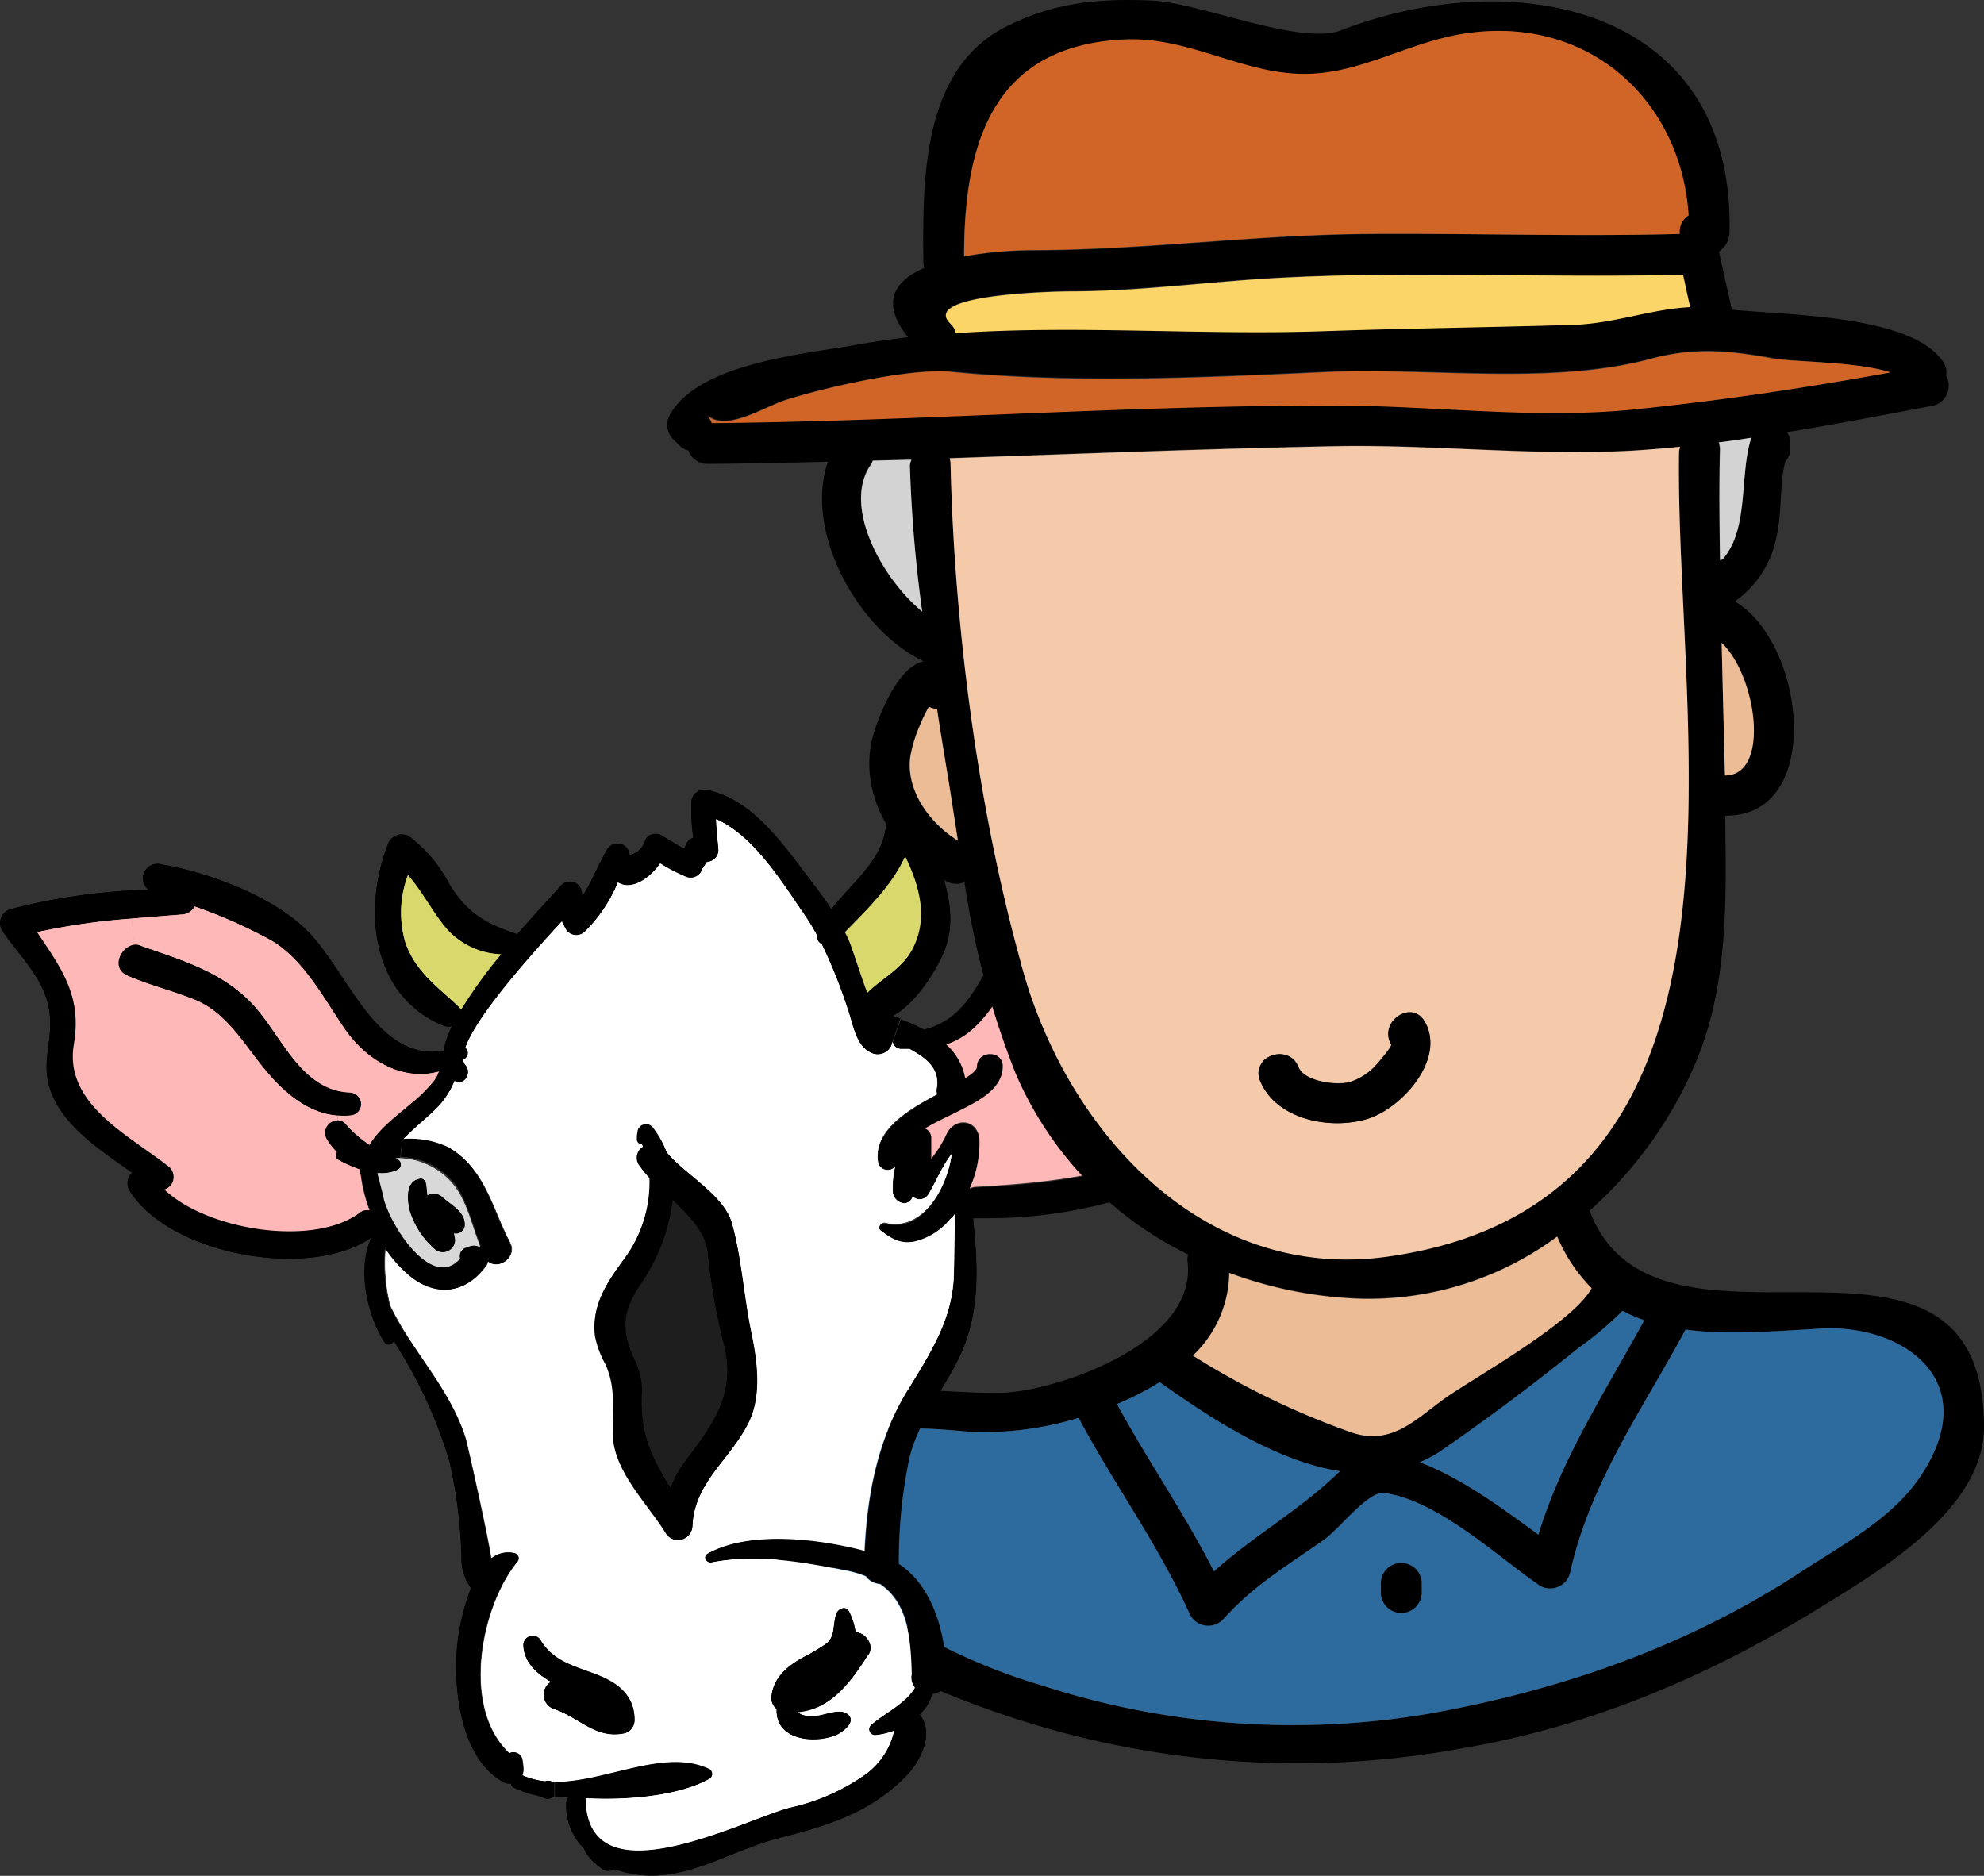 <svg xmlns="http://www.w3.org/2000/svg" viewBox="0 0 209.48 198.07"><rect x="0" y="0" width="209.48" height="198.07" fill="#333333" stroke="none"/><defs><style>.cls-1{fill:#ffb8b8;}.cls-2{fill:#fff;}.cls-3{fill:#d8d86c;}.cls-4{fill:#1e1e1e;}.cls-5{fill:#d8d8d8;}.cls-6{fill:#2d6a9d;}.cls-7{fill:#d16528;}.cls-8{fill:#d3d3d3;}.cls-9{fill:#ecbc97;}.cls-10{fill:#fcd568;}.cls-11{fill:#f4caaa;}</style></defs><g id="Layer_2" data-name="Layer 2"><g id="Layer_1-2" data-name="Layer 1"><path d="M141.89,94.31a1.54,1.54,0,0,1-.21,1.86c-3.07,3.57-3.79,7.38-4.24,12a17.38,17.38,0,0,1-1.58,6.46,20.28,20.28,0,0,1-8.26,8.21,49.61,49.61,0,0,1-23.09,5.79l-1.38,0a2.58,2.58,0,0,1-.4,0l-1.91-.07c0-.1,0-.2,0-.3-.16.2-.32.41-.5.61a6.94,6.94,0,0,1-3.69,2.35c-1.5.33-2.49-.26-3.63-1.14-.44-.31,0-1,.48-.86,3.91,1,6.49-3.63,7-7.23a4.08,4.08,0,0,0-.25.33l-1.47-.52a12.21,12.21,0,0,0,1.14-1.95c.87-1.89,3.35-1.62,3.49.57a11.69,11.69,0,0,1-1,5.06.2.2,0,0,0,0,.07,1.51,1.51,0,0,1,.64-.16c8.39-.42,17.76-1.46,24.82-6.46,5.26-3.73,6.31-8.06,6.91-14.34a17.46,17.46,0,0,1,3.36-8.75c-.64-.36-1.33-.8-1.6-1a2.08,2.08,0,0,1-.73-2.38,4.05,4.05,0,0,0,.3-1.53,1.75,1.75,0,0,1,.12-.61l.71-2.56c1.44.35,2.49,1.1,2.51,2.62,0,.61-.3,1.22-.32,1.86a3.38,3.38,0,0,1,0,.39A6.18,6.18,0,0,1,141.89,94.31Z"/><path d="M137,87.68l-.71,2.56a2.61,2.61,0,0,1-1.4.31,36.18,36.18,0,0,1-7,0,1.53,1.53,0,0,1-1.18-1.45c-7.81,1.09-14.81,6.15-19.05,12.79-2.65,4.13-4.25,7.26-7.74,8.42a6.27,6.27,0,0,1,2,3.56c.58-.36,1.23-.82,1.24-1.24,0-1.76,2.75-1.81,2.73,0,0,2.55-2.92,3.81-4.85,4.81-1,.52-2.25,1.06-3.36,1.74a1.09,1.09,0,0,1,.66,1.08c0,.69,0,1.42,0,2.13l.46-.64,1.47.52a11.68,11.68,0,0,0-.64,1c-.52,1-1,2-1.55,2.88a1.09,1.09,0,0,1-1.65.28c-.07.1-.12.21-.19.3-.65.85-1.88.11-1.94-.77a9.36,9.36,0,0,1,.24-2.7,1.05,1.05,0,0,1-1.78-.39c-.54-2.77,2-4.75,4.07-6.06.7-.43,1.41-.82,2.13-1.21a1.69,1.69,0,0,1,0-.78c.25-2-1.18-3.11-2.9-4-.3,0-.61,0-.94,0a.91.91,0,0,1-.84-.8l.84-2.38a16.43,16.43,0,0,1,2.44,1.07c4.59-1.17,5.68-5.14,8.35-9.2a32.87,32.87,0,0,1,6-6.71,27.34,27.34,0,0,1,16.34-6.87,1.55,1.55,0,0,1,1.59,1.52v.24C131.7,87.53,134.78,87.15,137,87.68Z"/><path class="cls-1" d="M136.55,94.76c.27.19,1,.63,1.6,1a17.46,17.46,0,0,0-3.36,8.75c-.6,6.28-1.65,10.61-6.91,14.34-7.06,5-16.43,6-24.82,6.46a1.51,1.51,0,0,0-.64.16.2.2,0,0,1,0-.07,11.69,11.69,0,0,0,1-5.06c-.14-2.19-2.62-2.46-3.49-.57a12.21,12.21,0,0,1-1.14,1.95l-.46.64c0-.71,0-1.44,0-2.13a1.09,1.09,0,0,0-.66-1.08c1.11-.68,2.34-1.22,3.36-1.74,1.93-1,4.82-2.26,4.85-4.81,0-1.76-2.7-1.71-2.73,0,0,.42-.66.88-1.24,1.24a6.27,6.27,0,0,0-2-3.56c3.49-1.16,5.09-4.29,7.74-8.42,4.24-6.64,11.24-11.7,19.05-12.79a1.53,1.53,0,0,0,1.18,1.45,36.18,36.18,0,0,0,7,0,2.61,2.61,0,0,0,1.4-.31,1.75,1.75,0,0,0-.12.61,4.05,4.05,0,0,1-.3,1.53A2.08,2.08,0,0,0,136.55,94.76ZM126,100.47a1.41,1.41,0,0,0,0-2.7c-8.28-3-15.58,8.61-18.06,14.85-.43,1.08,1.24,1.61,1.8.72,3.14-4.89,7.81-13.33,14.55-13,0,0,0,0,0,0A2,2,0,0,0,126,100.47Z"/><path d="M125.91,97.77a1.41,1.41,0,0,1,0,2.7,2,2,0,0,1-1.73-.09s0,0,0,0c-6.74-.35-11.41,8.09-14.55,13-.56.89-2.23.36-1.8-.72C110.33,106.38,117.63,94.76,125.91,97.77Z"/><path d="M102.73,128.54c.54,5.38.87,10.51-1.86,15.59-1.69,3.15-4.12,6.5-4.89,10a52.79,52.79,0,0,0-1.08,11c3.65,2.36,5,7.56,5,11.67a1.39,1.39,0,0,1-.18,1.16,1.48,1.48,0,0,1-1.28.89,4.77,4.77,0,0,1-1.34,2.18c1.54,1.89.23,4.83-1.49,6.56-3.76,3.81-8.11,5.14-13.22,6.45-6.12,1.56-11.06,5.59-17.51,3.32a1.36,1.36,0,0,1-.84.16.86.86,0,0,1-.41-.16l-.19-.14s0,0,0,0h0v0a3.46,3.46,0,0,1-.44-.34,6,6,0,0,1-.72-.7,3.6,3.6,0,0,1-.62-1,6.33,6.33,0,0,1-1.87-4.83,1.09,1.09,0,0,1,.18-.55l-1.36-.13v-1.56c5.36,0,11.66-3.64,16.38-1.33a.61.61,0,0,1,0,1c-3.43,1.93-9.18,2.28-13,2.07h-.11c.12,10.95,16.23,2.47,21.49,1a21.82,21.82,0,0,0,7.85-3.39,7.73,7.73,0,0,0,3.22-4.74,7.55,7.55,0,0,1-2,.47.62.62,0,0,1-.45-1.06c1.48-1.3,3.62-2.25,4.65-3.95a.84.84,0,0,1-.15-.26,1.34,1.34,0,0,1-.17-1.12c-.1-4.09-.47-7.56-3.36-9.57a2,2,0,0,1-1.51-.82,11.64,11.64,0,0,0-2.19-.63c-4.65-.92-9.39-1.75-14.12-.82-.54.09-.94-.63-.41-.93,4.26-2.42,11.48-1.66,16.59-.31.28-5.88,1.35-11.6,4.43-16.74,2.36-3.93,4.81-7.49,5-12.29.07-2.1,0-4.16.14-6.25Z"/><path class="cls-2" d="M100.84,128.17c0,.1,0,.2,0,.3-.1,2.09-.07,4.15-.14,6.25-.18,4.8-2.63,8.36-5,12.29-3.08,5.14-4.15,10.86-4.43,16.74-5.11-1.35-12.33-2.11-16.59.31-.53.3-.13,1,.41.93,4.73-.93,9.47-.1,14.12.82a11.64,11.64,0,0,1,2.19.63,2,2,0,0,0,1.51.82c2.89,2,3.26,5.48,3.36,9.57a1.34,1.34,0,0,0,.17,1.12.84.84,0,0,0,.15.26c-1,1.7-3.17,2.65-4.65,3.95a.62.62,0,0,0,.45,1.06,7.55,7.55,0,0,0,2-.47,7.73,7.73,0,0,1-3.22,4.74,21.82,21.82,0,0,1-7.85,3.39c-5.26,1.46-21.37,9.94-21.49-1h.11c3.84.21,9.59-.14,13-2.07a.61.61,0,0,0,0-1c-4.72-2.31-11,1.38-16.38,1.33h-.2a.77.77,0,0,0-.74-.06h0a8.16,8.16,0,0,1-2.43-.64,1.53,1.53,0,0,0,.11-.47,5.7,5.7,0,0,0-.12-1.25.94.94,0,0,0-1.35-.6c-5.18-4.79-3-15.55.82-20.2a.57.57,0,0,0-.26-.93,2.82,2.82,0,0,0-2.48.59c-.51-3.21-2.56-12.19-2.68-12.62-1.23-4-3.81-7.2-6-10.59a33.71,33.71,0,0,1-2-3.5,18.43,18.43,0,0,1-.49-6.12,13.58,13.58,0,0,0,2.51,2.87c2.78,2.42,6,2,8.15-1a.94.94,0,0,0,.17-.5c1,1.09,3.14-.35,2.32-1.93-1.89-3.59-2.66-7.86-6.51-10a9.59,9.59,0,0,0-4.8-.87c1.22-1.32,2.8-2.48,3.92-3.71A8.79,8.79,0,0,0,48,114.1c1,.6,1.86-.82,1.17-1.62a1.13,1.13,0,0,1-.26-.6c.08,0,.14-.09.22-.14a.71.71,0,0,0,0-1.12c1.18-3.46,7.07-10,10.22-13.38a7.75,7.75,0,0,0,.43.87,1.28,1.28,0,0,0,2,.21,15.62,15.62,0,0,0,3.47-5.19c1.27.85,3.2-.18,4.47-2a17.56,17.56,0,0,0,2.62,1.37,1.28,1.28,0,0,0,1.82-.77c.16-.26.33-.5.49-.75a1.24,1.24,0,0,0,1.21-1.26c-.09-1.11-.21-2.16-.25-3.23,4.08,1.78,7.15,6.94,9.47,10.28a22.24,22.24,0,0,1,1.2,2,.92.92,0,0,0,.51.94,54.28,54.28,0,0,1,2.79,7c.5,1.44.79,3.65,2.3,4.4a1.57,1.57,0,0,0,2.36-1.15.91.91,0,0,0,.84.8c.33,0,.64,0,.94,0,1.72.93,3.15,2,2.9,4a1.69,1.69,0,0,0,0,.78c-.72.39-1.43.78-2.13,1.21-2.12,1.31-4.61,3.29-4.07,6.06a1.05,1.05,0,0,0,1.78.39,9.36,9.36,0,0,0-.24,2.7c.06.88,1.29,1.62,1.94.77.07-.09.12-.2.19-.3a1.09,1.09,0,0,0,1.65-.28c.56-.93,1-1.93,1.55-2.88a11.68,11.68,0,0,1,.64-1,4.08,4.08,0,0,1,.25-.33c-.49,3.6-3.07,8.18-7,7.23-.46-.12-.92.55-.48.86,1.14.88,2.13,1.47,3.63,1.14a6.94,6.94,0,0,0,3.69-2.35C100.52,128.58,100.68,128.37,100.84,128.17Zm-9.27,46.7c.9-1-.12-2.47-1.24-2.53a6.87,6.87,0,0,0-.69-2.18c-.32-.63-1.11-.32-1.32.19-.41,1.06-.11,2.41-1.08,3.19a20.66,20.66,0,0,1-2.57,1.52c-1.7,1-3.07,2.16-3.24,4.21a1.49,1.49,0,0,0,.57,1.18,2.44,2.44,0,0,0,0,.47,2.84,2.84,0,0,0,.26,1c1,2,4.2,2,6,1.28.66-.29,2.24-1.41,1.22-2.21-.79-.63-2.19,0-3.09.13-.46.06-1.79.16-2.11-.38C87.66,180.47,89.71,177.77,91.57,174.87ZM79,150.25c1.46-2.92.92-6.56.3-9.6-.79-3.77-1-7.8-2-11.49-.84-3-5-5.17-6.9-7.51A10.18,10.18,0,0,0,69,119.11a.89.89,0,0,0-1.64.48c0,.22,0,.43-.06.67a.52.52,0,0,0,.54.55,1.12,1.12,0,0,1,.1.27,1.35,1.35,0,0,0-.36,2,12.12,12.12,0,0,0,1.05,1.29A13.61,13.61,0,0,1,65.86,133c-1.84,2.47-3.4,4.81-3,8a10.38,10.38,0,0,0,1.11,3c1.23,2.71.63,4.95.8,7.73.23,3.74,3.75,7.11,5.58,10.13a1.51,1.51,0,0,0,2.79-.8C73.35,156.47,77.08,154.14,79,150.25ZM66,183a1.45,1.45,0,0,0,1-1.39c0-2.54-1.79-3.92-4-4.77-2.43-.94-4.66-1.37-6-3.75a1,1,0,0,0-1.75.51c0,1.86,1.39,3.11,2.92,4a1.59,1.59,0,0,0,.32,2.87C61.15,181.31,62.87,183.66,66,183Z"/><path d="M96.31,85.62c2.43,4.28,5.52,10.32,3.2,15.25-.89,1.92-2.91,5.17-5.26,6.4.27.08.54.18.81.28l-.84,2.38a1.57,1.57,0,0,1-2.36,1.15c-1.51-.75-1.8-3-2.3-4.4a54.28,54.28,0,0,0-2.79-7,.92.92,0,0,1-.51-.94,22.24,22.24,0,0,0-1.2-2c-2.32-3.34-5.39-8.5-9.47-10.28,0,1.07.16,2.12.25,3.23A1.24,1.24,0,0,1,74.63,91c-.16.25-.33.49-.49.75a1.28,1.28,0,0,1-1.82.77,17.56,17.56,0,0,1-2.62-1.37c-1.27,1.82-3.2,2.85-4.47,2a15.62,15.62,0,0,1-3.47,5.19,1.28,1.28,0,0,1-2-.21,7.75,7.75,0,0,1-.43-.87c-3.15,3.43-9,9.92-10.22,13.38a.71.71,0,0,1,0,1.12c-.08.05-.14.1-.22.14a1.13,1.13,0,0,0,.26.6c.69.8-.16,2.22-1.17,1.62a8.79,8.79,0,0,1-1.62,2.55c-1.12,1.23-2.7,2.39-3.92,3.71l-.21,1.87-.46,0,.27.13a.63.63,0,0,1-.14,1.14,4,4,0,0,1-2.05.29l-1.78.22c0-.19-.06-.37-.08-.55a15.16,15.16,0,0,1-2.24-1,.53.53,0,0,1-.17-.83,6.82,6.82,0,0,1-1.1-1.41,1.32,1.32,0,0,1,1.14-1.94,1.13,1.13,0,0,1,.84.37A12.86,12.86,0,0,0,39,120.86c1.06-1.76,2.8-3,4.34-4.33a16.08,16.08,0,0,0,2.46-2.42,3.86,3.86,0,0,0,.53-1l-.58-2.07a8,8,0,0,0,1.08-.07,9.49,9.49,0,0,1,.9-2.62,1.42,1.42,0,0,1-.93-.06c-7.59-3.12-8.49-12.26-5.89-19a1.57,1.57,0,0,1,2.26-1,15,15,0,0,1,4.29,5.09c1.92,3.12,3.92,4.18,7.16,5.26,2.07-2.38,3.92-4.33,4.66-5.19a1.27,1.27,0,0,1,2.16.86c0,.1,0,.19.06.3,1-1.54,1.67-3.33,2.61-4.93a1.28,1.28,0,0,1,2.37.61,2.19,2.19,0,0,0,1.65-1.61,1.25,1.25,0,0,1,1.71-.47c.82.48,1.6,1,2.4,1.39.09-.2.16-.38.26-.58a1.28,1.28,0,0,1,.71-.57A19.5,19.5,0,0,1,73,84.73a1.35,1.35,0,0,1,1.64-1.31c4.42.84,7.59,5.11,10.14,8.47,1,1.34,2.09,2.7,3,4.12,2.32-3.05,5.81-5.36,5.81-9.6A1.48,1.48,0,0,1,96.31,85.62Zm0,14.56c1.68-3.2.74-6.64-.78-9.75-1.36,3-4,5.6-6.38,8q.19.38.36.72c.47,1,1.22,3.55,2,5.68C93.09,103.29,95.24,102.33,96.36,100.18Zm-47.68,6.44a48.47,48.47,0,0,1,4.24-5.86,8.12,8.12,0,0,1-5.65-2.58c-1.56-1.74-2.63-4-4.19-5.78a11.22,11.22,0,0,0-.25,7.19c1.09,3,3.29,4.52,5.53,6.63A1.6,1.6,0,0,1,48.68,106.62Z"/><path class="cls-3" d="M95.58,90.43c1.52,3.11,2.46,6.55.78,9.75-1.12,2.15-3.27,3.11-4.77,4.64-.81-2.13-1.56-4.65-2-5.68q-.16-.35-.36-.72C91.6,96,94.22,93.48,95.58,90.43Z"/><path d="M90.33,172.34c1.12.06,2.14,1.52,1.24,2.53-1.86,2.9-3.91,5.6-7.27,5.91l-2.29.14a2.44,2.44,0,0,1,0-.47,1.49,1.49,0,0,1-.57-1.18c.17-2.05,1.54-3.24,3.24-4.21a20.66,20.66,0,0,0,2.57-1.52c1-.78.67-2.13,1.08-3.19.21-.51,1-.82,1.32-.19A6.87,6.87,0,0,1,90.33,172.34Z"/><path d="M89.5,181c1,.8-.56,1.92-1.22,2.21-1.81.76-5,.69-6-1.28a2.84,2.84,0,0,1-.26-1l2.29-.14c.32.54,1.65.44,2.11.38C87.31,181.06,88.71,180.4,89.5,181Z"/><path d="M79.32,140.65c.62,3,1.16,6.68-.3,9.6-1.94,3.89-5.67,6.22-5.93,10.86a1.51,1.51,0,0,1-2.79.8c-1.83-3-5.35-6.39-5.58-10.13-.17-2.78.43-5-.8-7.73a10.38,10.38,0,0,1-1.11-3c-.35-3.17,1.21-5.51,3-8a13.61,13.61,0,0,0,2.76-8.67,12.12,12.12,0,0,1-1.05-1.29,1.35,1.35,0,0,1,.36-2,1.12,1.12,0,0,0-.1-.27.52.52,0,0,1-.54-.55c0-.24,0-.45.06-.67a.89.89,0,0,1,1.64-.48,10.18,10.18,0,0,1,1.42,2.54c1.9,2.34,6.06,4.5,6.9,7.51C78.31,132.85,78.53,136.88,79.32,140.65Zm-7.19,13.92c3.12-4.17,5.75-7.48,4.18-13a66.1,66.1,0,0,1-1.61-9.48c-.28-2-1.91-3.67-3.63-5.3a19.9,19.9,0,0,1-3.38,8.87c-1.93,2.88-2.09,4.8-.64,8a7.11,7.11,0,0,1,.77,3.57c-.28,4.18,1.11,6.91,3,9.87A9,9,0,0,1,72.13,154.57Z"/><path class="cls-4" d="M76.31,141.53c1.57,5.56-1.06,8.87-4.18,13a9,9,0,0,0-1.35,2.5c-1.85-3-3.24-5.69-3-9.87a7.11,7.11,0,0,0-.77-3.57c-1.45-3.21-1.29-5.13.64-8a19.9,19.9,0,0,0,3.38-8.87c1.72,1.63,3.35,3.33,3.63,5.3A66.1,66.1,0,0,0,76.31,141.53Z"/><path d="M67,181.57A1.45,1.45,0,0,1,66,183c-3.09.7-4.81-1.65-7.5-2.56a1.59,1.59,0,0,1-.32-2.87c-1.53-.86-2.94-2.11-2.92-4a1,1,0,0,1,1.75-.51c1.38,2.38,3.61,2.81,6,3.75C65.21,177.65,67,179,67,181.57Z"/><path d="M58.51,188.09v1.56a1,1,0,0,1-1.14.17c-.53-.24-1.15-.32-1.69-.51s-1-.36-1.44-.56a.43.43,0,0,1-.27-.44,1.32,1.32,0,0,1-.83-.15c-4.58-2.52-5.33-10-4.84-14.66a23.7,23.7,0,0,1,1.43-5.82,5.17,5.17,0,0,1-1-3.23,51.86,51.86,0,0,0-1.26-10.08,48.12,48.12,0,0,0-5.28-11.78c-.22-.35-.4-.69-.59-1l1.54-.22c2.21,3.39,4.79,6.6,6,10.59.12.43,2.17,9.41,2.68,12.62A2.82,2.82,0,0,1,54.3,164a.57.57,0,0,1,.26.93c-3.83,4.65-6,15.41-.82,20.2a.94.94,0,0,1,1.35.6,5.7,5.7,0,0,1,.12,1.25,1.53,1.53,0,0,1-.11.47,8.16,8.16,0,0,0,2.43.64h0a.77.77,0,0,1,.74.06Z"/><path d="M53.77,131.19c.82,1.58-1.28,3-2.32,1.93a.94.94,0,0,1-.17.5c-2.1,3-5.37,3.38-8.15,1a13.58,13.58,0,0,1-2.51-2.87,18.43,18.43,0,0,0,.49,6.12,33.71,33.71,0,0,0,2,3.5l-1.54.22a.55.55,0,0,1-1,.09c-1.84-2.86-2.87-7.73-1.36-11-6.65,4.56-21.45,1.73-25.55-5a1.53,1.53,0,0,1,.29-1.86c-3.39-2.4-7.43-5-8.68-8.87-.89-2.8.23-4.83,0-7.6C5,103.53,2.2,101.21.22,98.23A1.53,1.53,0,0,1,1.09,96a65.54,65.54,0,0,1,14.58-2.06A1.53,1.53,0,0,1,17,91.26c5.06.86,11.94,3.4,15.57,7.15,4.12,4.29,6.85,12.66,13.2,12.66l.58,2.07c-3.78,1-7.64-1.08-10.09-4.69-2.14-3.15-4.33-7.31-7.74-9.24a53.33,53.33,0,0,0-8-3.54,1.6,1.6,0,0,1-1.25.84c-1.81.15-3.61.28-5.39.44A70.63,70.63,0,0,0,4,98.38c2.55,3.8,4.75,6.69,3.88,11.82-1.08,6.4,5.89,9.69,10.1,13a1.42,1.42,0,0,1-.25,2.23l-.29.13c4.59,4.33,15.78,6.06,20.59,2.45a1.2,1.2,0,0,1,1.05-.25,16.61,16.61,0,0,1-.94-3.78l1.78-.22.54,2.09v0l.18.81c1,3.26,5.15,9.38,8,6.15a.94.94,0,0,1,.63-1.17l.48-.16a1.34,1.34,0,0,1,1.06.14c-.85-2.1-1.33-4.43-2.55-6.33a7.6,7.6,0,0,0-5.93-3.16l.21-1.87a9.59,9.59,0,0,1,4.8.87C51.11,123.33,51.88,127.6,53.77,131.19Z"/><path class="cls-5" d="M50.73,131.72a1.34,1.34,0,0,0-1.06-.14l-.48.16a.94.94,0,0,0-.63,1.17c-2.81,3.23-7-2.89-8-6.15l-.18-.81v0l-.54-2.09a4,4,0,0,0,2.05-.29.63.63,0,0,0,.14-1.14l-.27-.13.46,0a7.6,7.6,0,0,1,5.93,3.16C49.4,127.29,49.88,129.62,50.73,131.72Zm-1.68-2.18c.2-1.57-1.39-2.24-2.39-3.18a1.34,1.34,0,0,0-1.57-.14c-.06-.45-.07-.92-.18-1.42a.52.52,0,0,0-.62-.35c-1.56.27-1.28,2.44-1,3.51a8.84,8.84,0,0,0,2.58,3.92,1.28,1.28,0,0,0,2.14-.93,5.4,5.4,0,0,0-.13-.72,1.85,1.85,0,0,0,.47,0A1,1,0,0,0,49.05,129.54Z"/><path class="cls-3" d="M52.92,100.76a48.47,48.47,0,0,0-4.24,5.86,1.6,1.6,0,0,0-.32-.4c-2.24-2.11-4.44-3.6-5.53-6.63a11.22,11.22,0,0,1,.25-7.19c1.56,1.75,2.63,4,4.19,5.78A8.12,8.12,0,0,0,52.92,100.76Z"/><path d="M46.66,126.36c1,.94,2.59,1.61,2.39,3.18a1,1,0,0,1-.66.68,1.85,1.85,0,0,1-.47,0,5.4,5.4,0,0,1,.13.72,1.28,1.28,0,0,1-2.14.93A8.84,8.84,0,0,1,43.33,128c-.32-1.07-.6-3.24,1-3.51a.52.52,0,0,1,.62.35c.11.5.12,1,.18,1.42A1.34,1.34,0,0,1,46.66,126.36Z"/><path class="cls-1" d="M46.34,113.14a3.86,3.86,0,0,1-.53,1,16.08,16.08,0,0,1-2.46,2.42c-1.54,1.32-3.28,2.57-4.34,4.33a12.86,12.86,0,0,1-2.53-2.24,1.13,1.13,0,0,0-.84-.37l0-.5a7.5,7.5,0,0,0,1.42,0,1.19,1.19,0,0,0,0-2.37c-5.38-.18-7.32-6.2-10.53-9.51S19.2,101.4,15,99.93a1.4,1.4,0,0,0-.84-.16L13.92,97c1.78-.16,3.58-.29,5.39-.44a1.6,1.6,0,0,0,1.25-.84,53.33,53.33,0,0,1,8,3.54c3.41,1.93,5.6,6.09,7.74,9.24C38.7,112.06,42.56,114.19,46.34,113.14Z"/><path class="cls-1" d="M39,127.81a1.2,1.2,0,0,0-1.05.25c-4.81,3.61-16,1.88-20.59-2.45l.29-.13a1.42,1.42,0,0,0,.25-2.23c-4.21-3.36-11.18-6.65-10.1-13,.87-5.13-1.33-8-3.88-11.82a70.63,70.63,0,0,1,10-1.43l.25,2.82c-1.38.18-2.44,2.43-.74,3.19,2.3,1,4.76,1.6,7.1,2.54,3.22,1.29,5,4.24,7,6.82s4.71,5.16,8.08,5.43l0,.5a1.32,1.32,0,0,0-1.14,1.94,6.82,6.82,0,0,0,1.1,1.41.53.53,0,0,0,.17.83,15.16,15.16,0,0,0,2.24,1c0,.18,0,.36.08.55A16.61,16.61,0,0,0,39,127.81Z"/><path d="M37,115.37a1.19,1.19,0,0,1,0,2.37,7.5,7.5,0,0,1-1.42,0c-3.37-.27-6-2.81-8.08-5.43s-3.83-5.53-7-6.82c-2.34-.94-4.8-1.51-7.1-2.54-1.7-.76-.64-3,.74-3.19a1.4,1.4,0,0,1,.84.16c4.19,1.47,8.33,2.67,11.5,5.93S31.66,115.19,37,115.37Z"/><path d="M209.48,150.55c.09,8.68-10.67,15.1-17,19-11.64,7.24-24.23,12.66-37.8,15a96.42,96.42,0,0,1-48.34-3.37c-8.23-2.76-20.61-7.75-24.24-16.55-2.44-5.95-1.75-13.73,5.17-16.44,6.28-2.45,12-1,18.53-1.13,5.47-.14,20.71-5.1,19.58-13.89a2,2,0,0,1,.07-.71,37.92,37.92,0,0,1-18.2-19.08,90.8,90.8,0,0,1-5.42-20.25,2.08,2.08,0,0,1-1.74,0c-5.71-2.75-9.82-9.57-7.77-15.92.67-2.09,2.6-6.87,5.21-7.38-6.79-3.2-12.69-13.53-10.12-21.08-4.23.11-8.45.2-12.66.23a2.13,2.13,0,0,1-2.07-1.42,1.93,1.93,0,0,1-.95-.54l-.56-.55a2.16,2.16,0,0,1-.5-2.56c2.92-5.56,14.29-6.52,19.63-7.48,1.85-.34,3.71-.6,5.58-.82-3-3.73-1.37-6,1.73-7.32a2.13,2.13,0,0,1-.12-.61c-.06-8.62-.23-20.56,9-25C111.44.25,116-.16,121.46.05c5.15.17,15.84,4.83,20.15,3.14,18.36-7.07,41.52-2.52,41,21.3a2.46,2.46,0,0,1-1.1,2.06.34.34,0,0,1,0,.08c.44,2,.88,3.94,1.31,5.89a.54.54,0,0,1,0,.18c6.34.6,18.89.6,22.29,5.42a1.88,1.88,0,0,1,.36,1.54,2.16,2.16,0,0,1-1.61,3.22c-5,.94-10.09,1.93-15.2,2.75a1.72,1.72,0,0,1,.37,1v.7a2,2,0,0,1-.53,1.39c-.63,2.5-.34,5.24-.89,7.78a10.9,10.9,0,0,1-4.43,7c7.44,4.43,9.41,22.48-.78,22.62a.51.51,0,0,1-.25,0c.12,8.72.37,17.76-3.08,26a43.69,43.69,0,0,1-11.23,15.71C174.91,146.64,209.26,124.44,209.48,150.55Zm-6.85,5.54c7-10.23-1.66-16.26-10.26-15.81-5,.27-10,.69-14.4.11-4.52,8.4-10.09,16.17-12.18,25.63a2.17,2.17,0,0,1-3.51,1.2c-4.46-3.12-10.56-8.82-16.14-9.58-1.66-.23-4.8,3.86-6.3,4.91-3.86,2.72-7.44,4.81-10.67,8.41a2.17,2.17,0,0,1-3.63-.7c-3.34-7.31-8-13.65-11.66-20.55a33.83,33.83,0,0,1-11.39,1.47c-4.15-.31-19.53-2.31-17.61,7.92A17.62,17.62,0,0,0,91.49,169a63.13,63.13,0,0,0,18.62,9,85.91,85.91,0,0,0,40.49,3c14.11-2.47,27.49-7.12,39.52-15C194.4,163.2,199.68,160.4,202.63,156.09ZM199.51,39.34v-.05c-3.51-1.1-9.93-1.07-12.12-1.47-4.72-.84-8.44-1.22-13,0-10.57,2.85-23.42.91-34.27,1.4-12.95.59-26.52,1.25-39.44,0-4.54-.46-14,1.81-17.81,3-2.26.74-6.29,3.42-8.23,1.5a2.12,2.12,0,0,1,.55.89c21.82-.21,43.61-1.83,65.44-1.86,10.53,0,21.09,1.48,31.61.45C181.37,42.38,190.44,41,199.51,39.34ZM181.85,59.09c2.87-3.18,1.77-8.91,3.06-12.87-1.16.18-2.3.35-3.47.49a2.34,2.34,0,0,1,.13.67c-.07,3.93,0,7.85,0,11.77A1.68,1.68,0,0,1,181.85,59.09Zm.28,22.8c4.85-.06,3.32-10.59-.35-14,.11,4.68.24,9.35.34,14Zm-3.66-49.47c-.29-1.12-.51-2.3-.77-3.43-13.91.38-27.87-.38-41.78.26-7.63.35-15.26,1.44-22.88,1.47-.42,0-16.1.15-12.69,3.41a2,2,0,0,1,.57,1c12.82-.88,25.93.24,38.81-.21,8.73-.3,17.47-.4,26.19-.66C170.39,34.19,174.26,32.62,178.47,32.42Zm-1.11-7.72a2,2,0,0,1,.93-1.95c-.77-12.19-10.62-21.28-23.81-19.15-6.17,1-11.16,4.48-17.45,4.23S125.36,3.94,118.77,4.2c-14,.61-17,11.07-17,22.9a41.73,41.73,0,0,1,7.34-.65c11.48,0,22.89-1.56,34.39-1.71C154.8,24.6,166.1,25,177.36,24.7Zm-.08,23a2.69,2.69,0,0,1,.12-.54c-1.63.17-3.26.3-4.89.38-10.57.6-21-.66-31.59-.46-13.56.25-27.1.81-40.66,1.27a2.26,2.26,0,0,1,.1.45c.39,17.34,2.94,37.15,7.72,53.87s19,32.61,38.27,30C188,127,176.82,77.17,177.28,47.71Zm-3.67,91.7a14.21,14.21,0,0,1-2.29-1,35,35,0,0,1-4.6,3.89c-4.69,3.76-9.49,7.39-14.43,10.81a12.37,12.37,0,0,1-2.38,1.3c4.45,1.71,8.66,4.82,12.52,7.65C164.9,153.91,169.53,146.89,173.61,139.41ZM168.05,136a17.22,17.22,0,0,1-3.63-5.45,33.5,33.5,0,0,1-20.71,6.54,44,44,0,0,1-13.92-2.73,12.22,12.22,0,0,1-3.84,8.73,83.06,83.06,0,0,0,16.43,8c4.37,1.66,6.94-1.14,10.05-3.4C155.09,145.81,166,139.75,168.05,136Zm-27.27,20c.24-.21.46-.44.69-.66-6.75-1.05-13.68-5.6-19-9.4a30.35,30.35,0,0,1-4.51,2.31c3.28,6,7.12,11.54,10.24,17.67C132.15,162.32,136.81,159.71,140.78,156ZM101.14,88.76c-.25-1.64-.51-3.26-.76-4.92-.48-3-1-6-1.47-9a1.67,1.67,0,0,1-.85-.21,4.29,4.29,0,0,0-.35.64,14,14,0,0,0-.6,1.3,14.92,14.92,0,0,0-1,3.19C95.56,83.38,98.13,86.92,101.14,88.76ZM97.37,64.58a146.73,146.73,0,0,1-1.3-15.45,2.35,2.35,0,0,1,.12-.62l-4.07.1c-.07.11-.09.24-.17.36C88.87,53.35,93.09,61.06,97.37,64.58Z"/><path class="cls-6" d="M192.37,140.28c8.6-.45,17.29,5.58,10.26,15.81-2.95,4.31-8.23,7.11-12.51,9.9-12,7.86-25.41,12.51-39.52,15a85.91,85.91,0,0,1-40.49-3,63.13,63.13,0,0,1-18.62-9,17.62,17.62,0,0,1-6.61-9.89c-1.92-10.23,13.46-8.23,17.61-7.92a33.83,33.83,0,0,0,11.39-1.47c3.69,6.9,8.32,13.24,11.66,20.55a2.17,2.17,0,0,0,3.63.7c3.23-3.6,6.81-5.69,10.67-8.41,1.5-1.05,4.64-5.14,6.3-4.91,5.58.76,11.68,6.46,16.14,9.58a2.17,2.17,0,0,0,3.51-1.2c2.09-9.46,7.66-17.23,12.18-25.63C182.4,141,187.35,140.55,192.37,140.28ZM150.1,168v-1a2.15,2.15,0,0,0-4.29.34v.94a2.15,2.15,0,1,0,4.29-.31Z"/><path class="cls-7" d="M199.51,39.29v.05c-9.07,1.64-18.14,3-27.32,3.93-10.52,1-21.08-.47-31.61-.45-21.83,0-43.62,1.65-65.44,1.86a2.12,2.12,0,0,0-.55-.89c1.94,1.92,6-.76,8.23-1.5,3.78-1.24,13.27-3.51,17.81-3,12.92,1.25,26.49.59,39.44,0,10.85-.49,23.7,1.45,34.27-1.4,4.61-1.24,8.33-.86,13,0C189.58,38.22,196,38.19,199.51,39.29Z"/><path class="cls-8" d="M184.91,46.22c-1.29,4-.19,9.69-3.06,12.87a1.68,1.68,0,0,0-.24.06c-.06-3.92-.11-7.84,0-11.77a2.34,2.34,0,0,0-.13-.67C182.61,46.57,183.75,46.4,184.91,46.22Z"/><path class="cls-9" d="M181.78,67.88c3.67,3.42,5.2,14,.35,14h0C182,77.23,181.89,72.56,181.78,67.88Z"/><path class="cls-10" d="M177.7,29c.26,1.13.48,2.31.77,3.43-4.21.2-8.08,1.77-12.55,1.88-8.72.26-17.46.36-26.19.66-12.88.45-26-.67-38.81.21a2,2,0,0,0-.57-1c-3.41-3.26,12.27-3.41,12.69-3.41,7.62,0,15.25-1.12,22.88-1.47C149.83,28.61,163.79,29.37,177.7,29Z"/><path class="cls-7" d="M178.29,22.75a2,2,0,0,0-.93,1.95c-11.26.3-22.56-.1-33.83,0-11.5.15-22.91,1.67-34.39,1.71a41.73,41.73,0,0,0-7.34.65c0-11.83,2.93-22.29,17-22.9,6.59-.26,12,3.38,18.26,3.63s11.28-3.24,17.45-4.23C167.67,1.47,177.52,10.56,178.29,22.75Z"/><path class="cls-11" d="M177.4,47.17a2.69,2.69,0,0,0-.12.54c-.46,29.46,10.68,79.31-30.93,85-19.27,2.61-33.48-13.14-38.27-30s-7.33-36.53-7.72-53.87a2.26,2.26,0,0,0-.1-.45c13.56-.46,27.1-1,40.66-1.27,10.56-.2,21,1.06,31.59.46C174.14,47.47,175.77,47.34,177.4,47.17ZM144.51,118.1c3.64-1.18,8.15-6.35,5.92-10.23-1.38-2.39-4.92,0-3.54,2.4.1.22-1.34,1.89-1.57,2.14a6.26,6.26,0,0,1-2.73,1.8c-1.38.44-4.88,0-5.49-1.55-1-2.55-5.09-1.16-4.06,1.41C134.73,118.28,140.6,119.36,144.51,118.1Z"/><path class="cls-6" d="M171.32,138.4a14.21,14.21,0,0,0,2.29,1c-4.08,7.48-8.71,14.5-11.18,22.64-3.86-2.83-8.07-5.94-12.52-7.65a12.37,12.37,0,0,0,2.38-1.3c4.94-3.42,9.74-7,14.43-10.81A35,35,0,0,0,171.32,138.4Z"/><path class="cls-9" d="M164.42,130.57a17.22,17.22,0,0,0,3.63,5.45c-2,3.73-13,9.79-15.62,11.72-3.11,2.26-5.68,5.06-10.05,3.4a83.06,83.06,0,0,1-16.43-8,12.22,12.22,0,0,0,3.84-8.73,44,44,0,0,0,13.92,2.73A33.5,33.5,0,0,0,164.42,130.57Z"/><path d="M150.43,107.87c2.23,3.88-2.28,9-5.92,10.23-3.91,1.26-9.78.18-11.47-4-1-2.57,3-4,4.06-1.41.61,1.52,4.11,2,5.49,1.55a6.26,6.26,0,0,0,2.73-1.8c.23-.25,1.67-1.92,1.57-2.14C145.51,107.9,149.05,105.48,150.43,107.87Z"/><path d="M150.1,167v1a2.15,2.15,0,1,1-4.29.31v-.94a2.15,2.15,0,0,1,4.29-.34Z"/><path class="cls-6" d="M141.47,155.34c-.23.22-.45.45-.69.66-4,3.71-8.63,6.32-12.61,9.92-3.12-6.13-7-11.7-10.24-17.67a30.35,30.35,0,0,0,4.51-2.31C127.79,149.74,134.72,154.29,141.47,155.34Z"/><path class="cls-9" d="M100.38,83.84c.25,1.66.51,3.28.76,4.92-3-1.84-5.58-5.38-5-9a14.92,14.92,0,0,1,1-3.19,14,14,0,0,1,.6-1.3,4.29,4.29,0,0,1,.35-.64,1.67,1.67,0,0,0,.85.21C99.38,77.83,99.9,80.82,100.38,83.84Z"/><path class="cls-8" d="M96.07,49.13a146.73,146.73,0,0,0,1.3,15.45C93.09,61.06,88.87,53.35,92,49c.08-.12.1-.25.17-.36l4.07-.1A2.35,2.35,0,0,0,96.07,49.13Z"/><path d="M102.73,128.54c.54,5.38.87,10.51-1.86,15.59-1.69,3.15-4.12,6.5-4.89,10a52.79,52.79,0,0,0-1.08,11c3.65,2.36,5,7.56,5,11.67a1.39,1.39,0,0,1-.18,1.16,1.48,1.48,0,0,1-1.28.89,4.77,4.77,0,0,1-1.34,2.18c1.54,1.89.23,4.83-1.49,6.56-3.76,3.81-8.11,5.14-13.22,6.45-6.12,1.56-11.06,5.59-17.51,3.32a1.36,1.36,0,0,1-.84.16.86.86,0,0,1-.41-.16l-.19-.14s0,0,0,0h0v0a3.46,3.46,0,0,1-.44-.34,6,6,0,0,1-.72-.7,3.6,3.6,0,0,1-.62-1,6.33,6.33,0,0,1-1.87-4.83,1.09,1.09,0,0,1,.18-.55l-1.36-.13v-1.56c5.36,0,11.66-3.64,16.38-1.33a.61.61,0,0,1,0,1c-3.43,1.93-9.18,2.28-13,2.07h-.11c.12,10.95,16.23,2.47,21.49,1a21.82,21.82,0,0,0,7.85-3.39,7.73,7.73,0,0,0,3.22-4.74,7.55,7.55,0,0,1-2,.47.62.62,0,0,1-.45-1.06c1.48-1.3,3.62-2.25,4.65-3.95a.84.84,0,0,1-.15-.26,1.34,1.34,0,0,1-.17-1.12c-.1-4.09-.47-7.56-3.36-9.57a2,2,0,0,1-1.51-.82,11.64,11.64,0,0,0-2.19-.63c-4.65-.92-9.39-1.75-14.12-.82-.54.09-.94-.63-.41-.93,4.26-2.42,11.48-1.66,16.59-.31.28-5.88,1.35-11.6,4.43-16.74,2.36-3.93,4.81-7.49,5-12.29.07-2.1,0-4.16.14-6.25Z"/><path class="cls-2" d="M100.84,128.17c0,.1,0,.2,0,.3-.1,2.09-.07,4.15-.14,6.25-.18,4.8-2.63,8.36-5,12.29-3.08,5.14-4.15,10.86-4.43,16.74-5.11-1.35-12.33-2.11-16.59.31-.53.3-.13,1,.41.93,4.73-.93,9.47-.1,14.12.82a11.64,11.64,0,0,1,2.19.63,2,2,0,0,0,1.51.82c2.89,2,3.26,5.48,3.36,9.57a1.34,1.34,0,0,0,.17,1.12.84.84,0,0,0,.15.26c-1,1.7-3.17,2.65-4.65,3.95a.62.62,0,0,0,.45,1.06,7.55,7.55,0,0,0,2-.47,7.73,7.73,0,0,1-3.22,4.74,21.82,21.82,0,0,1-7.85,3.39c-5.26,1.46-21.37,9.94-21.49-1h.11c3.84.21,9.59-.14,13-2.07a.61.61,0,0,0,0-1c-4.72-2.31-11,1.38-16.38,1.33h-.2a.77.77,0,0,0-.74-.06h0a8.16,8.16,0,0,1-2.43-.64,1.53,1.53,0,0,0,.11-.47,5.7,5.7,0,0,0-.12-1.25.94.94,0,0,0-1.35-.6c-5.18-4.79-3-15.55.82-20.2a.57.57,0,0,0-.26-.93,2.82,2.82,0,0,0-2.48.59c-.51-3.21-2.56-12.19-2.68-12.62-1.23-4-3.81-7.2-6-10.59a33.71,33.71,0,0,1-2-3.5,18.43,18.43,0,0,1-.49-6.12,13.58,13.58,0,0,0,2.51,2.87c2.78,2.42,6,2,8.15-1a.94.94,0,0,0,.17-.5c1,1.09,3.14-.35,2.32-1.93-1.89-3.59-2.66-7.86-6.51-10a9.59,9.59,0,0,0-4.8-.87c1.22-1.32,2.8-2.48,3.92-3.71A8.79,8.79,0,0,0,48,114.1c1,.6,1.86-.82,1.17-1.62a1.13,1.13,0,0,1-.26-.6c.08,0,.14-.09.22-.14a.71.71,0,0,0,0-1.12c1.18-3.46,7.07-10,10.22-13.38a7.75,7.75,0,0,0,.43.87,1.28,1.28,0,0,0,2,.21,15.62,15.62,0,0,0,3.47-5.19c1.27.85,3.2-.18,4.47-2a17.56,17.56,0,0,0,2.62,1.37,1.28,1.28,0,0,0,1.82-.77c.16-.26.33-.5.49-.75a1.24,1.24,0,0,0,1.21-1.26c-.09-1.11-.21-2.16-.25-3.23,4.08,1.78,7.15,6.94,9.47,10.28a22.24,22.24,0,0,1,1.2,2,.92.92,0,0,0,.51.94,54.28,54.28,0,0,1,2.79,7c.5,1.44.79,3.65,2.3,4.4a1.57,1.57,0,0,0,2.36-1.15.91.91,0,0,0,.84.8c.33,0,.64,0,.94,0,1.72.93,3.15,2,2.9,4a1.69,1.69,0,0,0,0,.78c-.72.39-1.43.78-2.13,1.21-2.12,1.31-4.61,3.29-4.07,6.06a1.05,1.05,0,0,0,1.78.39,9.36,9.36,0,0,0-.24,2.7c.06.88,1.29,1.62,1.94.77.07-.09.12-.2.19-.3a1.09,1.09,0,0,0,1.65-.28c.56-.93,1-1.93,1.55-2.88a9.16,9.16,0,0,1,.89-1.37c-.49,3.6-3.07,8.18-7,7.23-.46-.12-.92.55-.48.86,1.14.88,2.13,1.47,3.63,1.14a6.94,6.94,0,0,0,3.69-2.35C100.52,128.58,100.68,128.37,100.84,128.17Zm-9.27,46.7c.9-1-.12-2.47-1.24-2.53a6.87,6.87,0,0,0-.69-2.18c-.32-.63-1.11-.32-1.32.19-.41,1.06-.11,2.41-1.08,3.19a20.66,20.66,0,0,1-2.57,1.52c-1.7,1-3.07,2.16-3.24,4.21a1.49,1.49,0,0,0,.57,1.18,2.44,2.44,0,0,0,0,.47,2.84,2.84,0,0,0,.26,1c1,2,4.2,2,6,1.28.66-.29,2.24-1.41,1.22-2.21-.79-.63-2.19,0-3.09.13-.46.06-1.79.16-2.11-.38C87.66,180.47,89.71,177.77,91.57,174.87ZM79,150.25c1.46-2.92.92-6.56.3-9.6-.79-3.77-1-7.8-2-11.49-.84-3-5-5.17-6.9-7.51A10.18,10.18,0,0,0,69,119.11a.89.89,0,0,0-1.64.48c0,.22,0,.43-.06.67a.52.52,0,0,0,.54.55,1.12,1.12,0,0,1,.1.27,1.35,1.35,0,0,0-.36,2,12.12,12.12,0,0,0,1.05,1.29A13.61,13.61,0,0,1,65.86,133c-1.84,2.47-3.4,4.81-3,8a10.38,10.38,0,0,0,1.11,3c1.23,2.71.63,4.95.8,7.73.23,3.74,3.75,7.11,5.58,10.13a1.51,1.51,0,0,0,2.79-.8C73.35,156.47,77.08,154.14,79,150.25ZM66,183a1.45,1.45,0,0,0,1-1.39c0-2.54-1.79-3.92-4-4.77-2.43-.94-4.66-1.37-6-3.75a1,1,0,0,0-1.75.51c0,1.86,1.39,3.11,2.92,4a1.59,1.59,0,0,0,.32,2.87C61.15,181.31,62.87,183.66,66,183Z"/><path d="M96.31,85.62c2.43,4.28,5.52,10.32,3.2,15.25-.89,1.92-2.91,5.17-5.26,6.4.27.08.54.18.81.28l-.84,2.38a1.57,1.57,0,0,1-2.36,1.15c-1.51-.75-1.8-3-2.3-4.4a54.28,54.28,0,0,0-2.79-7,.92.92,0,0,1-.51-.94,22.24,22.24,0,0,0-1.2-2c-2.32-3.34-5.39-8.5-9.47-10.28,0,1.07.16,2.12.25,3.23A1.24,1.24,0,0,1,74.63,91c-.16.25-.33.49-.49.75a1.28,1.28,0,0,1-1.82.77,17.56,17.56,0,0,1-2.62-1.37c-1.27,1.82-3.2,2.85-4.47,2a15.62,15.62,0,0,1-3.47,5.19,1.28,1.28,0,0,1-2-.21,7.75,7.75,0,0,1-.43-.87c-3.15,3.43-9,9.92-10.22,13.38a.71.71,0,0,1,0,1.12c-.08.05-.14.1-.22.14a1.13,1.13,0,0,0,.26.6c.69.8-.16,2.22-1.17,1.62a8.79,8.79,0,0,1-1.62,2.55c-1.12,1.23-2.7,2.39-3.92,3.71l-.21,1.87-.46,0,.27.13a.63.63,0,0,1-.14,1.14,4,4,0,0,1-2.05.29l-1.78.22c0-.19-.06-.37-.08-.55a15.16,15.16,0,0,1-2.24-1,.53.53,0,0,1-.17-.83,6.82,6.82,0,0,1-1.1-1.41,1.32,1.32,0,0,1,1.14-1.94,1.13,1.13,0,0,1,.84.37A12.86,12.86,0,0,0,39,120.86c1.06-1.76,2.8-3,4.34-4.33a16.08,16.08,0,0,0,2.46-2.42,3.86,3.86,0,0,0,.53-1l-.58-2.07a8,8,0,0,0,1.08-.07,9.49,9.49,0,0,1,.9-2.62,1.42,1.42,0,0,1-.93-.06c-7.59-3.12-8.49-12.26-5.89-19a1.57,1.57,0,0,1,2.26-1,15,15,0,0,1,4.29,5.09c1.92,3.12,3.92,4.18,7.16,5.26,2.07-2.38,3.92-4.33,4.66-5.19a1.27,1.27,0,0,1,2.16.86c0,.1,0,.19.06.3,1-1.54,1.67-3.33,2.61-4.93a1.28,1.28,0,0,1,2.37.61,2.19,2.19,0,0,0,1.65-1.61,1.25,1.25,0,0,1,1.71-.47c.82.48,1.6,1,2.4,1.39.09-.2.16-.38.26-.58a1.28,1.28,0,0,1,.71-.57A19.5,19.5,0,0,1,73,84.73a1.35,1.35,0,0,1,1.64-1.31c4.42.84,7.59,5.11,10.14,8.47,1,1.34,2.09,2.7,3,4.12,2.32-3.05,5.81-5.36,5.81-9.6A1.48,1.48,0,0,1,96.31,85.62Zm0,14.56c1.68-3.2.74-6.64-.78-9.75-1.36,3-4,5.6-6.38,8q.19.38.36.72c.47,1,1.22,3.55,2,5.68C93.09,103.29,95.24,102.33,96.36,100.18Zm-47.68,6.44a48.47,48.47,0,0,1,4.24-5.86,8.12,8.12,0,0,1-5.65-2.58c-1.56-1.74-2.63-4-4.19-5.78a11.22,11.22,0,0,0-.25,7.19c1.09,3,3.29,4.52,5.53,6.63A1.6,1.6,0,0,1,48.68,106.62Z"/><path class="cls-3" d="M95.58,90.43c1.52,3.11,2.46,6.55.78,9.75-1.12,2.15-3.27,3.11-4.77,4.64-.81-2.13-1.56-4.65-2-5.68q-.16-.35-.36-.72C91.6,96,94.22,93.48,95.58,90.43Z"/><path d="M90.33,172.34c1.12.06,2.14,1.52,1.24,2.53-1.86,2.9-3.91,5.6-7.27,5.91l-2.29.14a2.44,2.44,0,0,1,0-.47,1.49,1.49,0,0,1-.57-1.18c.17-2.05,1.54-3.24,3.24-4.21a20.66,20.66,0,0,0,2.57-1.52c1-.78.67-2.13,1.08-3.19.21-.51,1-.82,1.32-.19A6.87,6.87,0,0,1,90.33,172.34Z"/><path d="M89.5,181c1,.8-.56,1.92-1.22,2.21-1.81.76-5,.69-6-1.28a2.84,2.84,0,0,1-.26-1l2.29-.14c.32.54,1.65.44,2.11.38C87.31,181.06,88.71,180.4,89.5,181Z"/><path d="M79.32,140.65c.62,3,1.16,6.68-.3,9.6-1.94,3.89-5.67,6.22-5.93,10.86a1.51,1.51,0,0,1-2.79.8c-1.83-3-5.35-6.39-5.58-10.13-.17-2.78.43-5-.8-7.73a10.38,10.38,0,0,1-1.11-3c-.35-3.17,1.21-5.51,3-8a13.61,13.61,0,0,0,2.76-8.67,12.12,12.12,0,0,1-1.05-1.29,1.35,1.35,0,0,1,.36-2,1.12,1.12,0,0,0-.1-.27.52.52,0,0,1-.54-.55c0-.24,0-.45.06-.67a.89.89,0,0,1,1.64-.48,10.18,10.18,0,0,1,1.42,2.54c1.9,2.34,6.06,4.5,6.9,7.51C78.31,132.85,78.53,136.88,79.32,140.65Zm-7.19,13.92c3.12-4.17,5.75-7.48,4.18-13a66.1,66.1,0,0,1-1.61-9.48c-.28-2-1.91-3.67-3.63-5.3a19.9,19.9,0,0,1-3.38,8.87c-1.93,2.88-2.09,4.8-.64,8a7.11,7.11,0,0,1,.77,3.57c-.28,4.18,1.11,6.91,3,9.87A9,9,0,0,1,72.13,154.57Z"/><path class="cls-4" d="M76.31,141.53c1.57,5.56-1.06,8.87-4.18,13a9,9,0,0,0-1.35,2.5c-1.85-3-3.24-5.69-3-9.87a7.11,7.11,0,0,0-.77-3.57c-1.45-3.21-1.29-5.13.64-8a19.9,19.9,0,0,0,3.38-8.87c1.72,1.63,3.35,3.33,3.63,5.3A66.1,66.1,0,0,0,76.31,141.53Z"/><path d="M67,181.57A1.45,1.45,0,0,1,66,183c-3.09.7-4.81-1.65-7.5-2.56a1.59,1.59,0,0,1-.32-2.87c-1.53-.86-2.94-2.11-2.92-4a1,1,0,0,1,1.75-.51c1.38,2.38,3.61,2.81,6,3.75C65.21,177.65,67,179,67,181.57Z"/><path d="M58.51,188.09v1.56a1,1,0,0,1-1.14.17c-.53-.24-1.15-.32-1.69-.51s-1-.36-1.44-.56a.43.43,0,0,1-.27-.44,1.32,1.32,0,0,1-.83-.15c-4.58-2.52-5.33-10-4.84-14.66a23.7,23.7,0,0,1,1.43-5.82,5.17,5.17,0,0,1-1-3.23,51.86,51.86,0,0,0-1.26-10.08,48.12,48.12,0,0,0-5.28-11.78c-.22-.35-.4-.69-.59-1l1.54-.22c2.21,3.39,4.79,6.6,6,10.59.12.43,2.17,9.41,2.68,12.62A2.82,2.82,0,0,1,54.3,164a.57.57,0,0,1,.26.93c-3.83,4.65-6,15.41-.82,20.2a.94.94,0,0,1,1.35.6,5.7,5.7,0,0,1,.12,1.25,1.53,1.53,0,0,1-.11.47,8.16,8.16,0,0,0,2.43.64h0a.77.77,0,0,1,.74.06Z"/><path d="M53.77,131.19c.82,1.58-1.28,3-2.32,1.93a.94.94,0,0,1-.17.5c-2.1,3-5.37,3.38-8.15,1a13.58,13.58,0,0,1-2.51-2.87,18.43,18.43,0,0,0,.49,6.12,33.71,33.71,0,0,0,2,3.5l-1.54.22a.55.55,0,0,1-1,.09c-1.84-2.86-2.87-7.73-1.36-11-6.65,4.56-21.45,1.73-25.55-5a1.53,1.53,0,0,1,.29-1.86c-3.39-2.4-7.43-5-8.68-8.87-.89-2.8.23-4.83,0-7.6C5,103.53,2.2,101.21.22,98.23A1.53,1.53,0,0,1,1.09,96a65.54,65.54,0,0,1,14.58-2.06A1.53,1.53,0,0,1,17,91.26c5.06.86,11.94,3.4,15.57,7.15,4.12,4.29,6.85,12.66,13.2,12.66l.58,2.07c-3.78,1-7.64-1.08-10.09-4.69-2.14-3.15-4.33-7.31-7.74-9.24a53.33,53.33,0,0,0-8-3.54,1.6,1.6,0,0,1-1.25.84c-1.81.15-3.61.28-5.39.44A70.63,70.63,0,0,0,4,98.38c2.55,3.8,4.75,6.69,3.88,11.82-1.08,6.4,5.89,9.69,10.1,13a1.42,1.42,0,0,1-.25,2.23l-.29.13c4.59,4.33,15.78,6.06,20.59,2.45a1.2,1.2,0,0,1,1.05-.25,16.61,16.61,0,0,1-.94-3.78l1.78-.22.54,2.09v0l.18.81c1,3.26,5.15,9.38,8,6.15a.94.94,0,0,1,.63-1.17l.48-.16a1.34,1.34,0,0,1,1.06.14c-.85-2.1-1.33-4.43-2.55-6.33a7.6,7.6,0,0,0-5.93-3.16l.21-1.87a9.59,9.59,0,0,1,4.8.87C51.11,123.33,51.88,127.6,53.77,131.19Z"/><path class="cls-5" d="M50.73,131.72a1.34,1.34,0,0,0-1.06-.14l-.48.16a.94.94,0,0,0-.63,1.17c-2.81,3.23-7-2.89-8-6.15l-.18-.81v0l-.54-2.09a4,4,0,0,0,2.05-.29.63.63,0,0,0,.14-1.14l-.27-.13.46,0a7.6,7.6,0,0,1,5.93,3.16C49.4,127.29,49.88,129.62,50.73,131.72Zm-1.68-2.18c.2-1.57-1.39-2.24-2.39-3.18a1.34,1.34,0,0,0-1.57-.14c-.06-.45-.07-.92-.18-1.42a.52.52,0,0,0-.62-.35c-1.56.27-1.28,2.44-1,3.51a8.84,8.84,0,0,0,2.58,3.92,1.28,1.28,0,0,0,2.14-.93,5.4,5.4,0,0,0-.13-.72,1.85,1.85,0,0,0,.47,0A1,1,0,0,0,49.05,129.54Z"/><path class="cls-3" d="M52.92,100.76a48.47,48.47,0,0,0-4.24,5.86,1.6,1.6,0,0,0-.32-.4c-2.24-2.11-4.44-3.6-5.53-6.63a11.22,11.22,0,0,1,.25-7.19c1.56,1.75,2.63,4,4.19,5.78A8.12,8.12,0,0,0,52.92,100.76Z"/><path d="M46.66,126.36c1,.94,2.59,1.61,2.39,3.18a1,1,0,0,1-.66.68,1.85,1.85,0,0,1-.47,0,5.4,5.4,0,0,1,.13.72,1.28,1.28,0,0,1-2.14.93A8.84,8.84,0,0,1,43.33,128c-.32-1.07-.6-3.24,1-3.51a.52.52,0,0,1,.62.35c.11.5.12,1,.18,1.42A1.34,1.34,0,0,1,46.66,126.36Z"/><path class="cls-1" d="M46.34,113.14a3.86,3.86,0,0,1-.53,1,16.08,16.08,0,0,1-2.46,2.42c-1.54,1.32-3.28,2.57-4.34,4.33a12.86,12.86,0,0,1-2.53-2.24,1.13,1.13,0,0,0-.84-.37l0-.5a7.5,7.5,0,0,0,1.42,0,1.19,1.19,0,0,0,0-2.37c-5.38-.18-7.32-6.2-10.53-9.51S19.2,101.4,15,99.93a1.4,1.4,0,0,0-.84-.16L13.92,97c1.78-.16,3.58-.29,5.39-.44a1.6,1.6,0,0,0,1.25-.84,53.33,53.33,0,0,1,8,3.54c3.41,1.93,5.6,6.09,7.74,9.24C38.7,112.06,42.56,114.19,46.34,113.14Z"/><path class="cls-1" d="M39,127.81a1.2,1.2,0,0,0-1.05.25c-4.81,3.61-16,1.88-20.59-2.45l.29-.13a1.42,1.42,0,0,0,.25-2.23c-4.21-3.36-11.18-6.65-10.1-13,.87-5.13-1.33-8-3.88-11.82a70.63,70.63,0,0,1,10-1.43l.25,2.82c-1.38.18-2.44,2.43-.74,3.19,2.3,1,4.76,1.6,7.1,2.54,3.22,1.29,5,4.24,7,6.82s4.71,5.16,8.08,5.43l0,.5a1.32,1.32,0,0,0-1.14,1.94,6.82,6.82,0,0,0,1.1,1.41.53.53,0,0,0,.17.83,15.16,15.16,0,0,0,2.24,1c0,.18,0,.36.08.55A16.61,16.61,0,0,0,39,127.81Z"/><path d="M37,115.37a1.19,1.19,0,0,1,0,2.37,7.5,7.5,0,0,1-1.42,0c-3.37-.27-6-2.81-8.08-5.43s-3.83-5.53-7-6.82c-2.34-.94-4.8-1.51-7.1-2.54-1.7-.76-.64-3,.74-3.19a1.4,1.4,0,0,1,.84.16c4.19,1.47,8.33,2.67,11.5,5.93S31.66,115.19,37,115.37Z"/></g></g></svg>